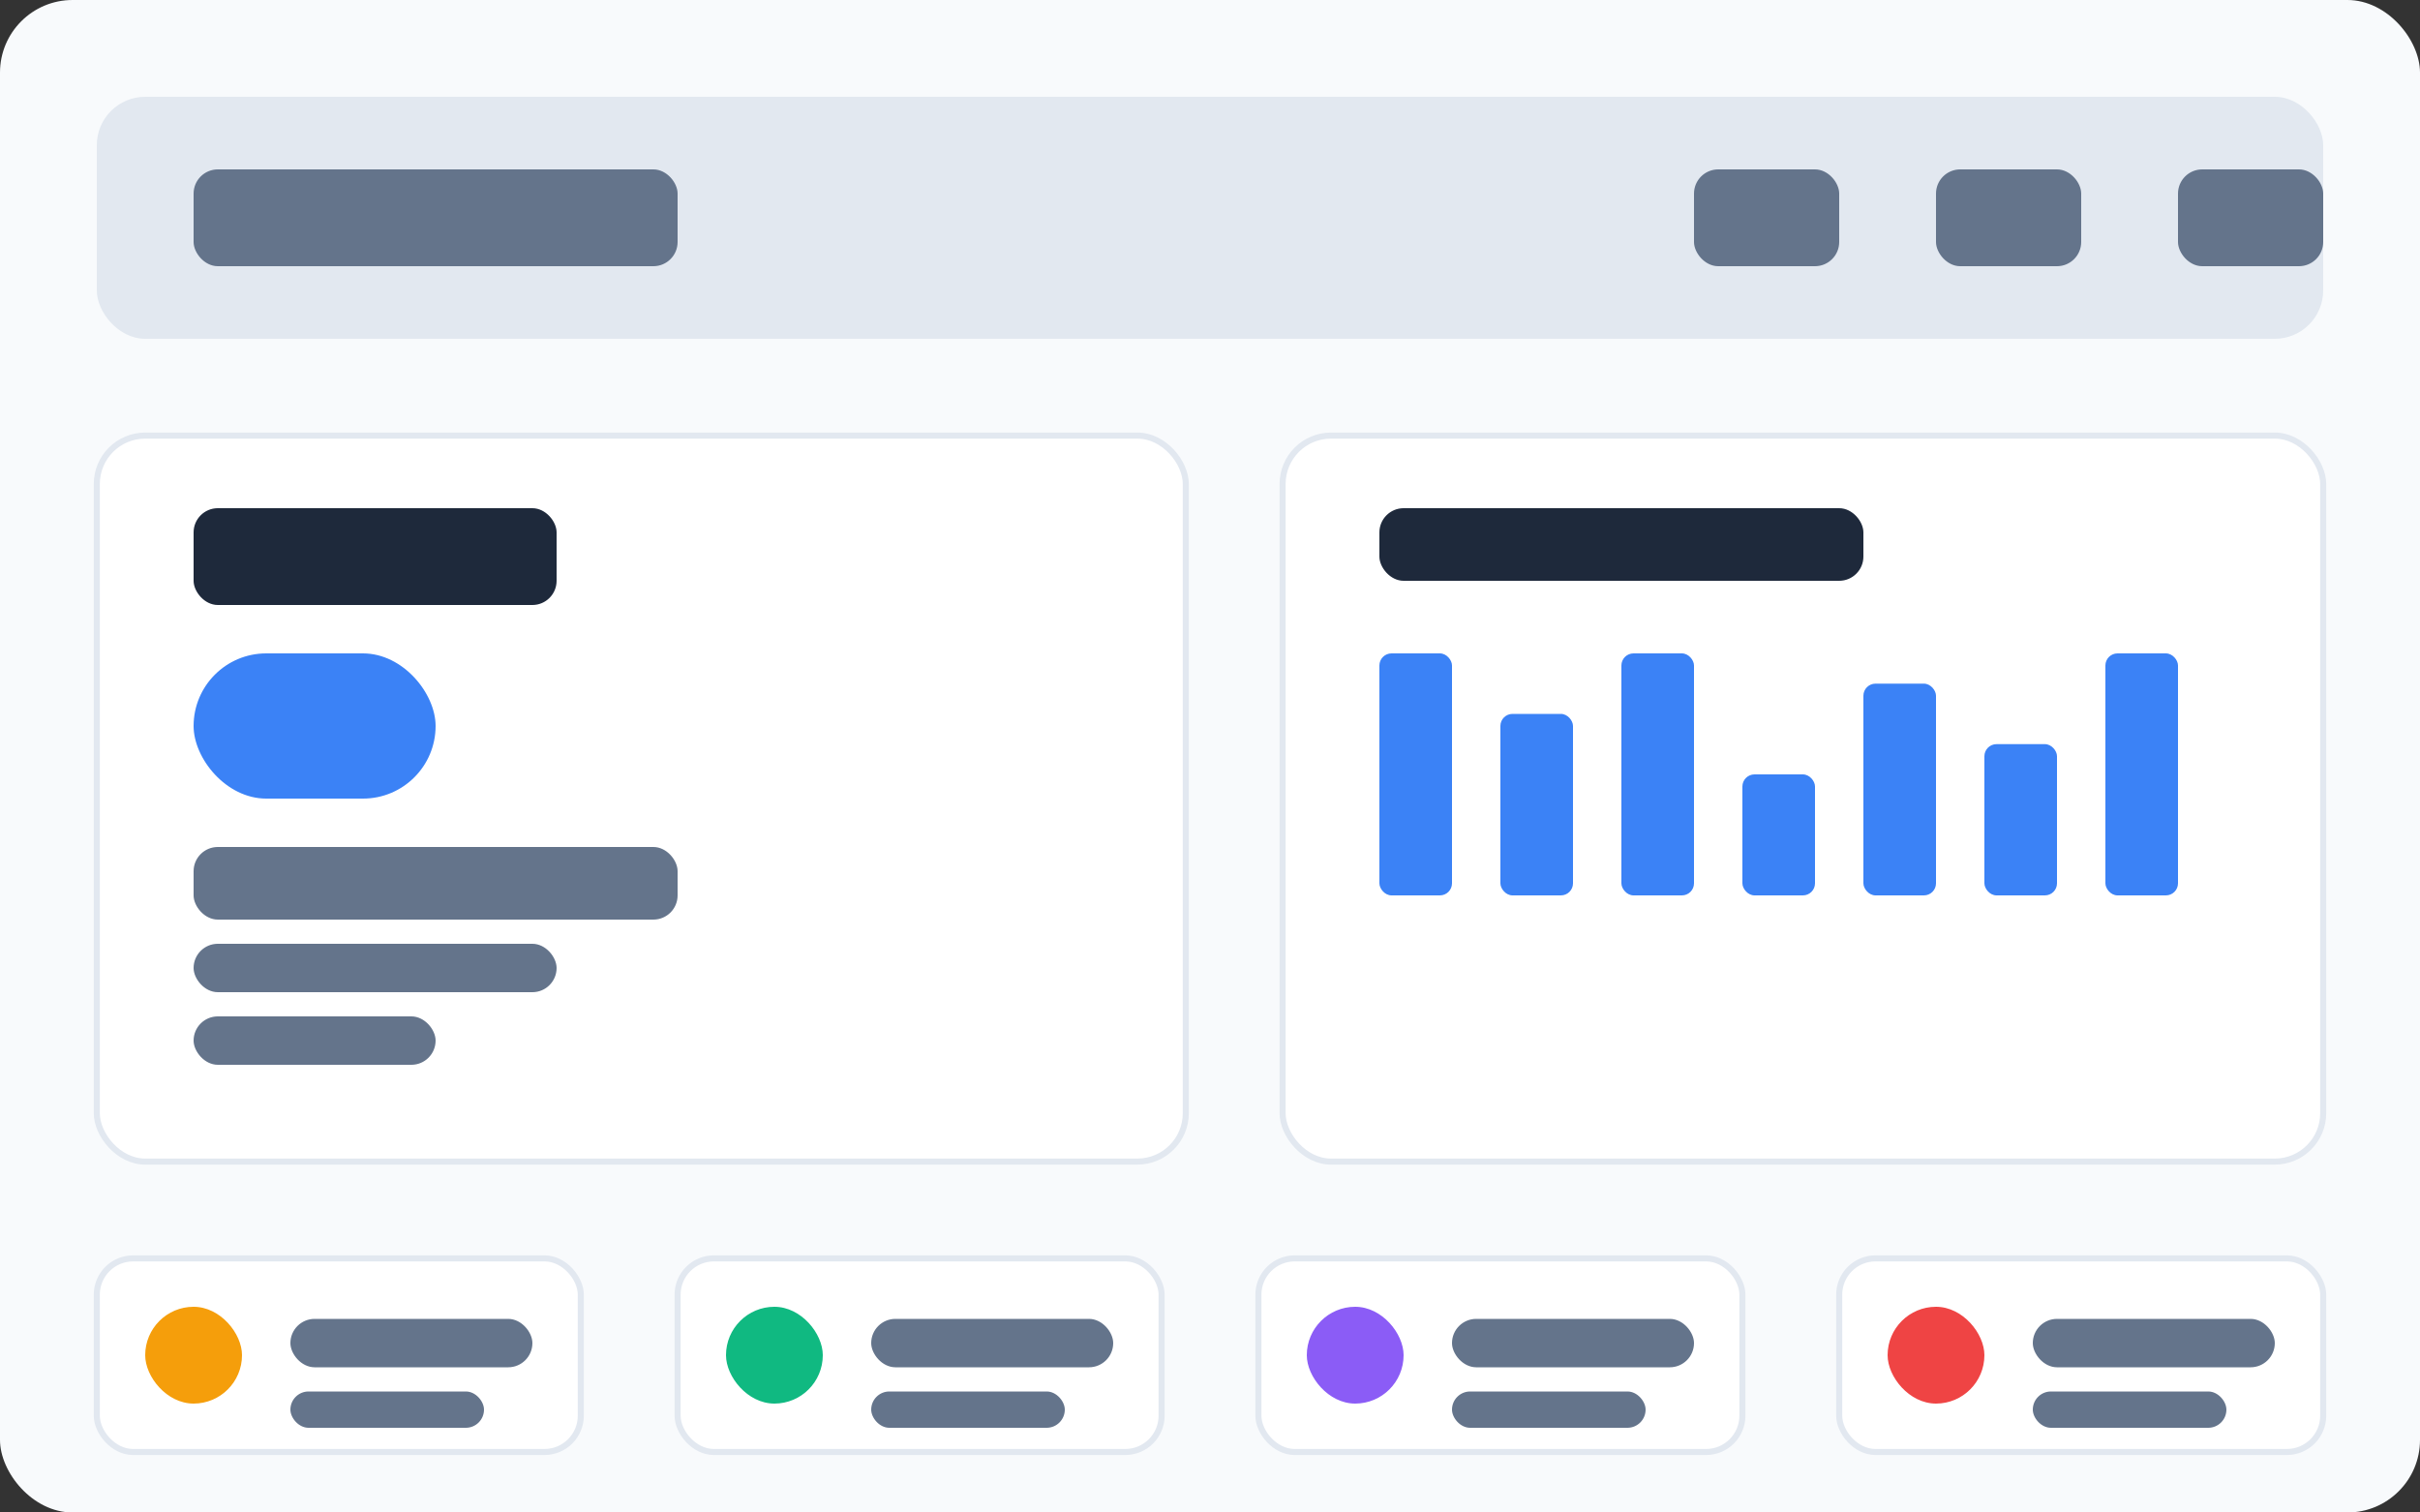 <svg width="400" height="250" viewBox="0 0 400 250" fill="none" xmlns="http://www.w3.org/2000/svg">
  <rect x="0" y="0" width="400" height="250" fill="#333333" stroke="none"/>
  <!-- Background -->
  <rect width="400" height="250" fill="#f8fafc" rx="12"/>
  
  <!-- Header -->
  <rect x="16" y="16" width="368" height="40" fill="#e2e8f0" rx="8"/>
  <rect x="32" y="28" width="80" height="16" fill="#64748b" rx="4"/>
  <rect x="280" y="28" width="24" height="16" fill="#64748b" rx="4"/>
  <rect x="320" y="28" width="24" height="16" fill="#64748b" rx="4"/>
  <rect x="360" y="28" width="24" height="16" fill="#64748b" rx="4"/>
  
  <!-- Current Weather Card -->
  <rect x="16" y="72" width="180" height="120" fill="#ffffff" rx="8" stroke="#e2e8f0" stroke-width="1"/>
  <rect x="32" y="84" width="60" height="16" fill="#1e293b" rx="4"/>
  <rect x="32" y="108" width="40" height="24" fill="#3b82f6" rx="12"/>
  <rect x="32" y="140" width="80" height="12" fill="#64748b" rx="4"/>
  <rect x="32" y="156" width="60" height="8" fill="#64748b" rx="4"/>
  <rect x="32" y="168" width="40" height="8" fill="#64748b" rx="4"/>
  
  <!-- Weather Chart -->
  <rect x="212" y="72" width="172" height="120" fill="#ffffff" rx="8" stroke="#e2e8f0" stroke-width="1"/>
  <rect x="228" y="84" width="80" height="12" fill="#1e293b" rx="4"/>
  
  <!-- Chart Bars -->
  <rect x="228" y="108" width="12" height="40" fill="#3b82f6" rx="2"/>
  <rect x="248" y="118" width="12" height="30" fill="#3b82f6" rx="2"/>
  <rect x="268" y="108" width="12" height="40" fill="#3b82f6" rx="2"/>
  <rect x="288" y="128" width="12" height="20" fill="#3b82f6" rx="2"/>
  <rect x="308" y="113" width="12" height="35" fill="#3b82f6" rx="2"/>
  <rect x="328" y="123" width="12" height="25" fill="#3b82f6" rx="2"/>
  <rect x="348" y="108" width="12" height="40" fill="#3b82f6" rx="2"/>
  
  <!-- Forecast Cards -->
  <rect x="16" y="208" width="80" height="32" fill="#ffffff" rx="6" stroke="#e2e8f0" stroke-width="1"/>
  <rect x="24" y="216" width="16" height="16" fill="#f59e0b" rx="8"/>
  <rect x="48" y="218" width="40" height="8" fill="#64748b" rx="4"/>
  <rect x="48" y="230" width="32" height="6" fill="#64748b" rx="3"/>
  
  <rect x="112" y="208" width="80" height="32" fill="#ffffff" rx="6" stroke="#e2e8f0" stroke-width="1"/>
  <rect x="120" y="216" width="16" height="16" fill="#10b981" rx="8"/>
  <rect x="144" y="218" width="40" height="8" fill="#64748b" rx="4"/>
  <rect x="144" y="230" width="32" height="6" fill="#64748b" rx="3"/>
  
  <rect x="208" y="208" width="80" height="32" fill="#ffffff" rx="6" stroke="#e2e8f0" stroke-width="1"/>
  <rect x="216" y="216" width="16" height="16" fill="#8b5cf6" rx="8"/>
  <rect x="240" y="218" width="40" height="8" fill="#64748b" rx="4"/>
  <rect x="240" y="230" width="32" height="6" fill="#64748b" rx="3"/>
  
  <rect x="304" y="208" width="80" height="32" fill="#ffffff" rx="6" stroke="#e2e8f0" stroke-width="1"/>
  <rect x="312" y="216" width="16" height="16" fill="#ef4444" rx="8"/>
  <rect x="336" y="218" width="40" height="8" fill="#64748b" rx="4"/>
  <rect x="336" y="230" width="32" height="6" fill="#64748b" rx="3"/>
</svg> 